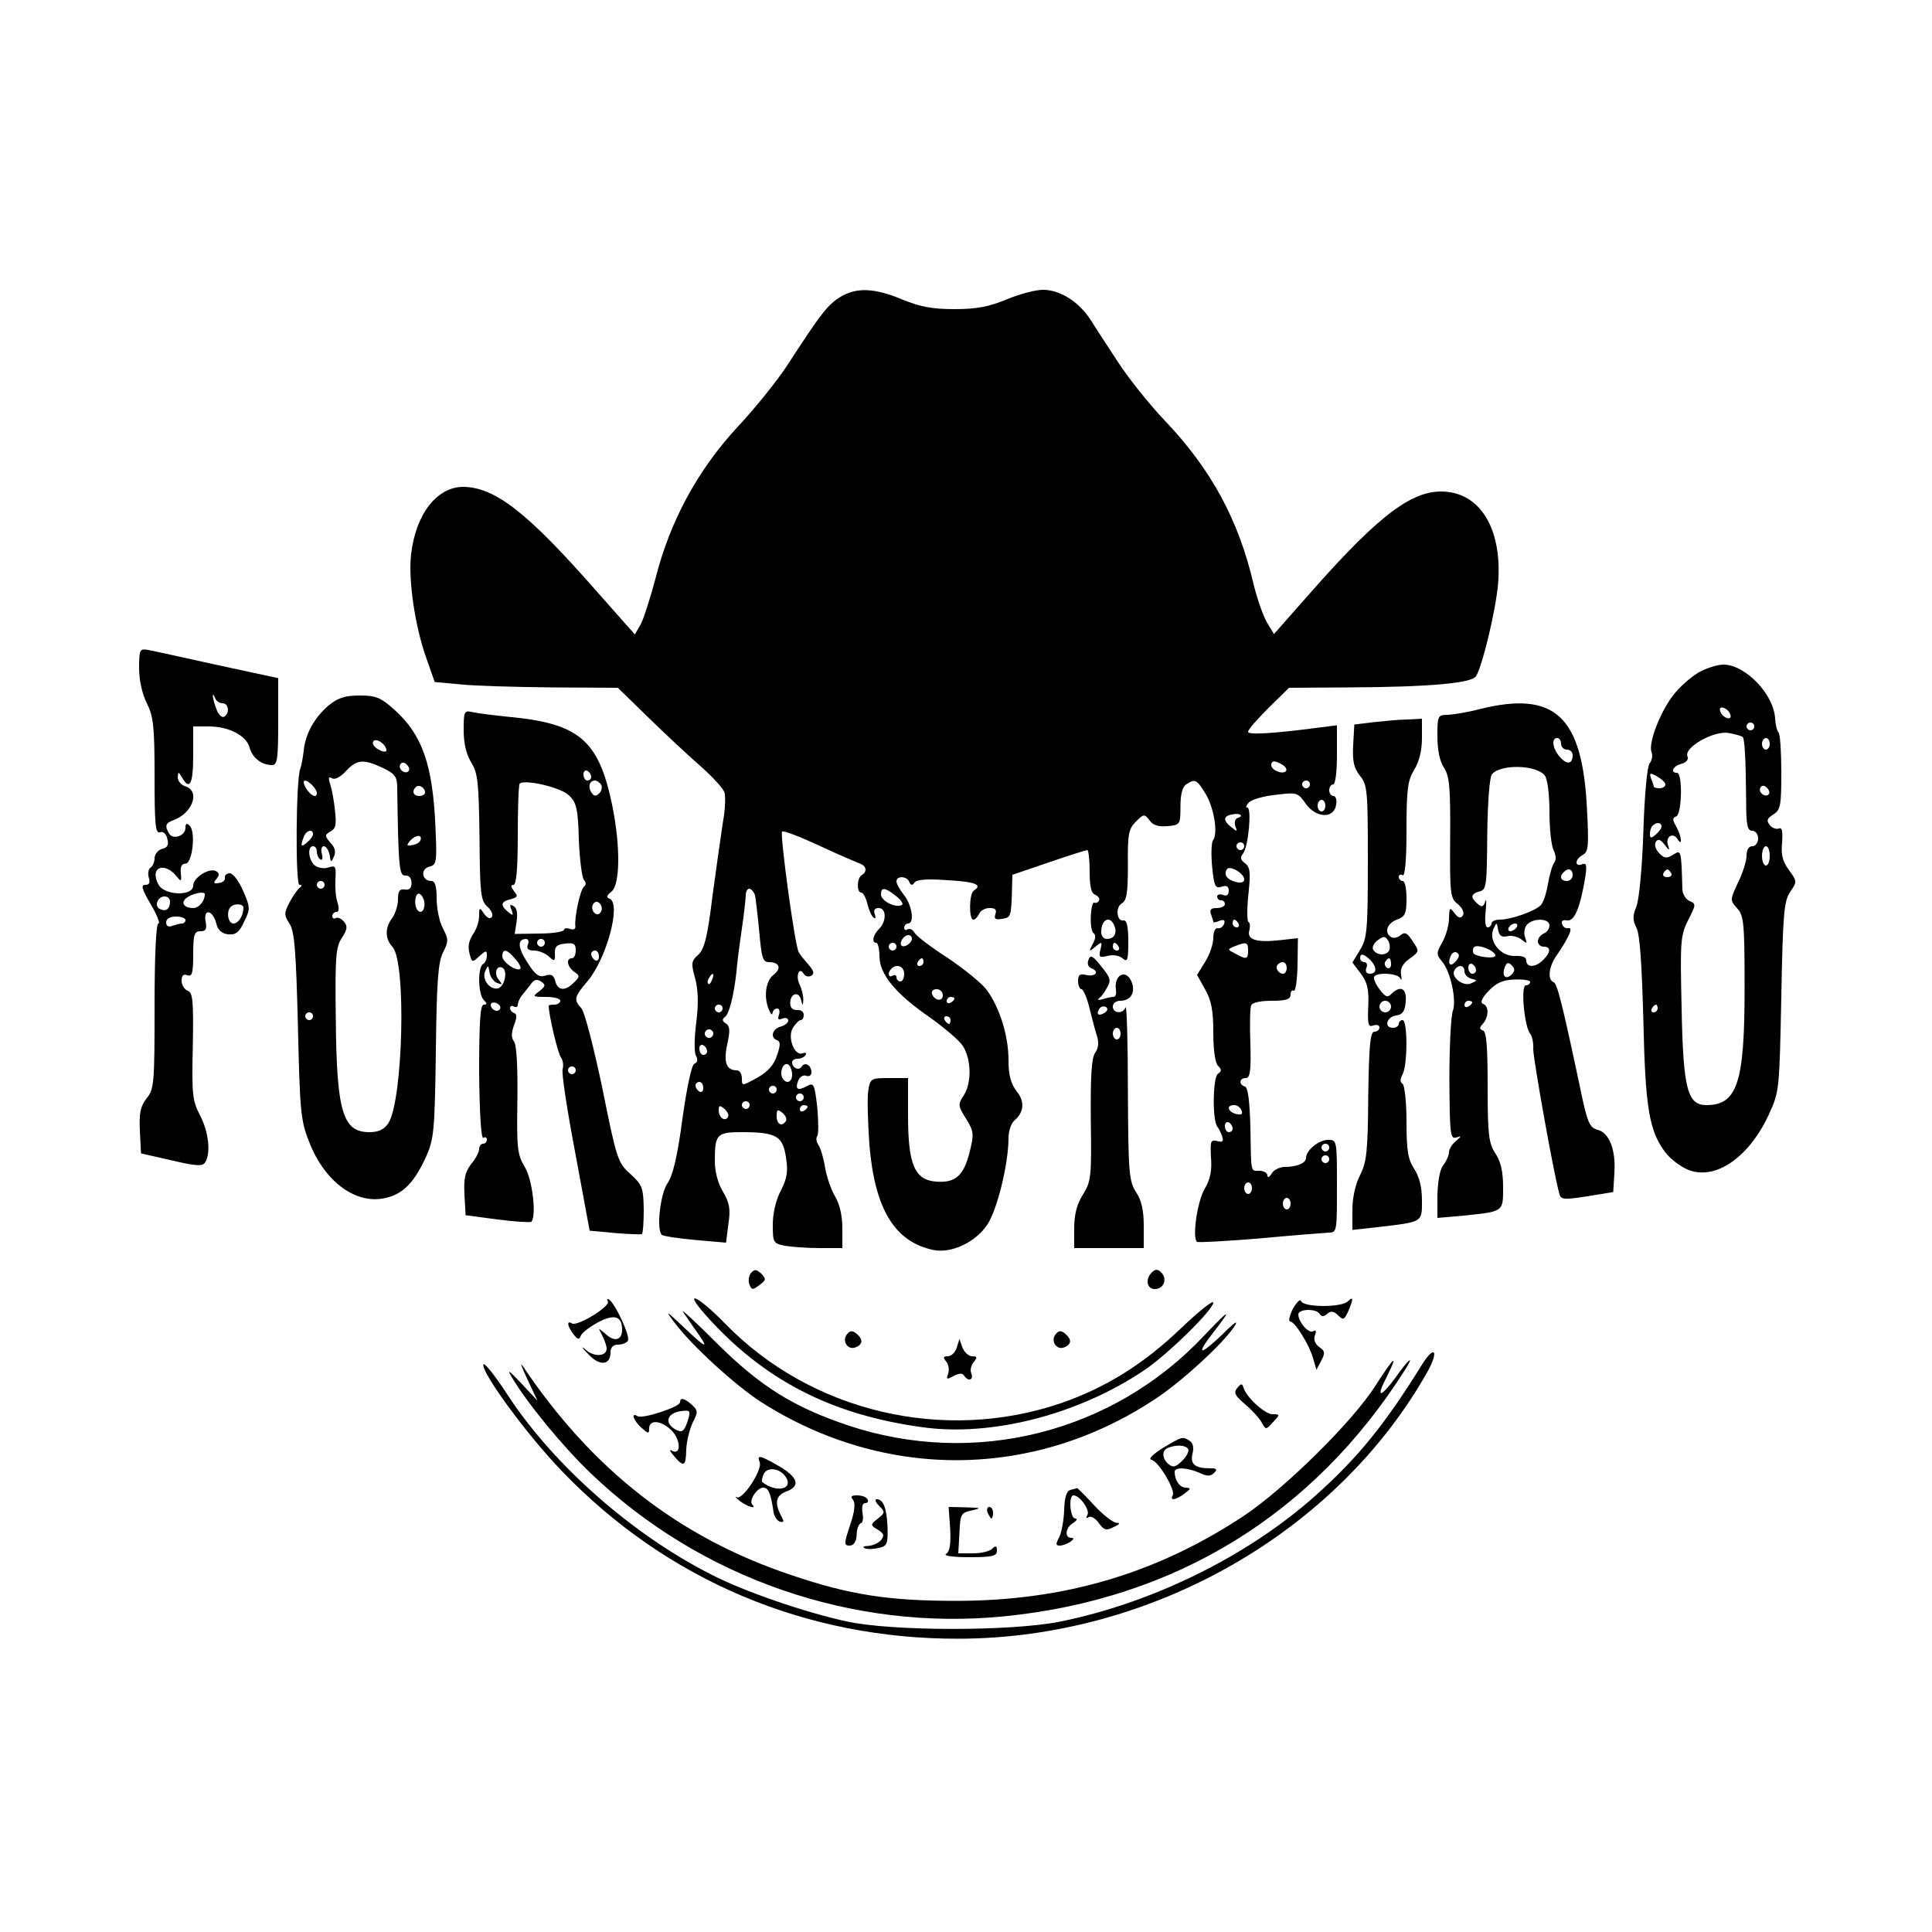 <?xml version="1.0" standalone="no"?>
<!DOCTYPE svg PUBLIC "-//W3C//DTD SVG 20010904//EN"
 "http://www.w3.org/TR/2001/REC-SVG-20010904/DTD/svg10.dtd">
<svg version="1.0" xmlns="http://www.w3.org/2000/svg"
 width="500pt" height="500pt" viewBox="0 0 500 500"
 preserveAspectRatio="xMidYMid meet">

<g transform="translate(0,500) scale(0.1,-0.1)"
fill="#000000" stroke="none">
<path d="M2174 4231 c-32 -20 -50 -43 -133 -171 -26 -41 -87 -117 -135 -168
-101 -110 -172 -241 -209 -387 -13 -49 -30 -103 -38 -119 l-16 -28 -100 113
c-178 203 -262 268 -344 269 -68 0 -123 -70 -135 -174 -8 -66 10 -188 40 -271
l21 -60 65 -6 c36 -4 142 -7 237 -8 l172 -1 78 -76 c43 -42 104 -99 135 -126
32 -28 60 -59 63 -69 3 -10 2 -44 -4 -76 -5 -32 -17 -118 -27 -191 -13 -107
-21 -138 -37 -153 -18 -16 -19 -22 -8 -61 8 -30 9 -65 3 -113 -5 -39 -6 -77
-1 -87 6 -10 4 -18 -4 -21 -7 -3 -19 -58 -31 -143 -13 -99 -25 -147 -39 -167
-18 -27 -29 -119 -14 -133 3 -3 42 -9 86 -13 l80 -7 6 48 c6 39 3 55 -14 84
-13 21 -21 52 -21 79 0 70 5 75 70 75 89 0 106 -10 114 -65 6 -37 3 -54 -13
-86 -13 -24 -21 -59 -21 -88 0 -46 1 -49 31 -55 17 -3 58 -6 90 -6 l59 0 0 51
c0 33 -7 63 -19 83 -10 17 -22 51 -26 76 -4 25 -12 50 -17 57 -5 7 -7 17 -3
23 4 6 3 40 0 75 -7 60 -9 64 -27 54 -24 -13 -31 -8 -22 15 4 9 13 15 20 12 8
-3 14 1 14 9 0 18 -17 28 -25 15 -7 -12 -25 -4 -25 11 0 5 6 9 14 9 8 0 18 4
21 10 3 5 0 7 -8 4 -21 -8 -40 42 -25 66 7 11 16 20 20 20 5 0 8 6 8 14 0 8
-8 13 -17 12 -12 0 -18 6 -18 18 0 25 22 32 28 9 4 -17 5 -17 6 0 0 10 -4 27
-9 38 -12 22 -2 49 10 29 4 -7 13 -9 20 -5 8 5 6 13 -8 29 -10 11 -22 26 -25
32 -10 17 -49 305 -43 312 4 3 45 -13 93 -35 49 -23 96 -43 106 -47 19 -6 23
-21 7 -31 -13 -8 -13 -45 -1 -45 5 0 12 -13 16 -30 4 -16 11 -32 16 -35 5 -4
6 1 3 9 -4 11 0 16 10 16 20 0 21 -34 1 -54 -16 -16 -20 -36 -7 -36 4 0 8 -16
8 -35 0 -46 42 -97 129 -157 38 -27 77 -60 87 -75 22 -35 23 -96 2 -128 -15
-23 -15 -27 6 -60 20 -32 21 -40 10 -84 -15 -63 -37 -83 -87 -79 -56 4 -73 44
-73 171 l0 97 -49 0 c-47 0 -49 -1 -54 -33 -3 -19 -1 -81 3 -140 14 -166 65
-251 166 -272 46 -9 107 19 138 64 26 37 56 158 56 226 0 18 7 38 15 45 25 21
28 49 6 76 -15 20 -21 41 -21 80 0 64 -23 137 -57 183 -14 18 -60 55 -102 83
-42 27 -80 56 -84 64 -5 8 -12 12 -18 9 -5 -4 -9 -1 -9 4 0 6 5 11 10 11 17 0
11 46 -10 73 -11 14 -20 30 -20 36 0 15 27 14 33 -1 4 -10 8 -10 14 -2 5 8 34
10 86 6 72 -4 91 -12 67 -27 -12 -8 -13 -75 -1 -75 5 0 11 7 15 15 3 8 15 15
27 15 15 0 19 -4 15 -16 -4 -12 0 -15 17 -12 23 3 24 6 26 74 l1 40 94 32 c52
18 97 32 100 32 3 0 6 -25 6 -55 0 -40 4 -57 15 -61 8 -4 12 -10 9 -15 -3 -5
-8 -7 -12 -5 -4 2 -8 -13 -9 -35 -1 -21 2 -41 7 -44 6 -4 6 -14 -2 -28 -11
-21 -10 -21 7 -7 17 14 18 13 13 -7 -5 -20 -3 -22 18 -17 14 4 31 1 39 -6 13
-11 15 -5 15 44 0 38 -4 55 -12 54 -18 -4 -22 34 -5 44 13 7 16 27 16 100 -1
80 2 93 21 112 20 20 22 20 35 3 9 -13 23 -17 47 -15 32 3 33 4 33 51 0 31 5
51 15 57 23 15 27 13 50 -24 22 -37 33 -104 19 -121 -4 -6 -5 -37 -2 -68 5
-50 8 -57 24 -52 13 5 19 1 19 -10 0 -11 -5 -15 -15 -11 -8 3 -15 1 -15 -4 0
-6 5 -10 10 -10 6 0 10 -4 10 -10 0 -5 -9 -10 -21 -10 -15 0 -19 -4 -15 -16 3
-9 6 -17 6 -20 0 -2 7 -1 16 3 12 4 15 2 12 -8 -3 -8 -11 -13 -17 -11 -6 1
-11 -10 -11 -25 0 -16 -9 -43 -21 -62 l-21 -34 21 -38 c16 -28 21 -54 21 -111
0 -46 5 -79 12 -86 10 -10 10 -14 0 -21 -13 -8 -15 -118 -2 -136 4 -5 10 -17
13 -26 4 -13 1 -16 -13 -12 -17 4 -18 0 -16 -42 3 -34 -2 -58 -16 -81 -20 -34
-33 -129 -20 -138 4 -2 77 2 162 9 85 8 165 14 178 15 22 0 22 2 22 120 0 119
0 120 -23 120 -24 0 -57 -27 -57 -47 0 -13 -24 -23 -55 -23 -13 0 -29 -8 -34
-17 -6 -10 -11 -12 -11 -5 0 6 -9 12 -20 12 -24 0 -22 -9 -24 114 -2 66 -6
101 -14 104 -17 5 -15 22 2 22 11 0 14 18 12 88 -2 48 -1 93 2 100 2 7 23 12
53 12 38 0 49 4 49 16 0 8 4 13 8 10 5 -3 9 27 10 66 l1 70 -45 -5 c-62 -7
-87 1 -81 24 3 11 2 21 -2 23 -4 3 -4 35 0 73 6 56 4 69 -9 79 -12 9 -13 15
-5 25 14 18 23 119 11 119 -5 0 -3 6 4 13 7 8 39 17 70 20 55 7 57 6 78 -24
27 -37 73 -38 78 -1 2 12 -1 22 -7 22 -6 0 -11 7 -11 15 0 8 5 15 10 15 6 0
10 32 10 76 l0 77 -47 -6 c-121 -16 -183 -19 -183 -11 0 6 24 33 53 62 l53 52
154 1 c210 1 319 11 330 29 17 28 51 171 57 239 11 134 -40 228 -131 238 -85
10 -172 -54 -352 -258 l-97 -110 -18 30 c-10 17 -25 60 -34 96 -39 169 -110
300 -231 427 -40 42 -94 110 -120 150 -26 40 -59 90 -72 111 -31 47 -79 77
-123 77 -19 0 -61 -11 -94 -25 -46 -19 -78 -25 -135 -25 -57 0 -89 6 -135 25
-72 30 -119 32 -161 6z m1146 -1211 c8 -5 11 -12 8 -16 -10 -9 -38 3 -38 16 0
12 10 13 30 0z m70 -50 c0 -5 -4 -10 -10 -10 -5 0 -10 5 -10 10 0 6 5 10 10
10 6 0 10 -4 10 -10z m40 -55 c0 -8 -4 -15 -10 -15 -5 0 -10 7 -10 15 0 8 5
15 10 15 6 0 10 -7 10 -15z m-227 -32 c-7 -2 -9 -12 -6 -21 6 -15 5 -15 -10
-3 -22 17 -22 29 1 33 20 5 33 -3 15 -9z m17 -73 c0 -5 -4 -10 -10 -10 -5 0
-10 5 -10 10 0 6 5 10 10 10 6 0 10 -4 10 -10z m0 -86 c0 -7 -8 -10 -20 -7
-24 6 -34 19 -25 33 7 12 45 -10 45 -26z m-1266 -41 c2 -10 7 -53 11 -95 6
-67 9 -78 25 -78 27 0 33 -16 13 -32 -21 -15 -27 -56 -14 -89 5 -13 10 -18 10
-11 1 6 6 12 12 12 6 0 8 -7 5 -16 -4 -12 -2 -15 9 -10 8 3 15 1 15 -5 0 -6
-9 -13 -20 -16 -22 -6 -27 -29 -9 -35 9 -3 9 -13 0 -39 -8 -25 -23 -42 -51
-58 -40 -22 -40 -22 -40 -2 0 12 -6 21 -13 21 -27 0 -35 20 -25 67 8 36 7 47
-3 54 -10 6 -11 11 -3 17 11 7 23 55 30 117 1 17 7 64 13 105 6 41 11 83 11
93 0 9 4 17 9 17 5 0 12 -8 15 -17z m365 -2 c13 -10 20 -21 15 -23 -15 -9 -54
10 -54 27 0 20 10 19 39 -4z m565 -77 c8 -20 -1 -34 -20 -34 -8 0 -14 8 -14
18 0 33 23 44 34 16z m321 6 c3 -5 1 -10 -4 -10 -6 0 -11 5 -11 10 0 6 2 10 4
10 3 0 8 -4 11 -10z m-845 -39 c0 -12 -20 -25 -27 -18 -7 7 6 27 18 27 5 0 9
-4 9 -9z m-40 -21 c0 -5 -4 -10 -10 -10 -5 0 -10 5 -10 10 0 6 5 10 10 10 6 0
10 -4 10 -10z m575 0 c3 -5 1 -10 -4 -10 -6 0 -11 5 -11 10 0 6 2 10 4 10 3 0
8 -4 11 -10z m335 -10 c0 -23 -4 -24 -33 -8 -21 11 -21 11 -2 19 31 12 35 11
35 -11z m-840 -30 c0 -5 -5 -10 -11 -10 -5 0 -7 5 -4 10 3 6 8 10 11 10 2 0 4
-4 4 -10z m940 -15 c0 -8 -4 -15 -9 -15 -13 0 -22 16 -14 24 11 11 23 6 23 -9z
m-990 -15 c0 -11 -4 -20 -10 -20 -5 0 -10 5 -10 11 0 5 -4 7 -10 4 -11 -7 -14
8 -3 18 13 14 33 6 33 -13z m-497 -15 c-3 -9 -8 -14 -10 -11 -3 3 -2 9 2 15 9
16 15 13 8 -4z m597 -41 c0 -17 -22 -14 -28 4 -2 7 3 12 12 12 9 0 16 -7 16
-16z m30 -8 c0 -3 -4 -8 -10 -11 -5 -3 -10 -1 -10 4 0 6 5 11 10 11 6 0 10 -2
10 -4z m-600 -26 c0 -5 -4 -10 -10 -10 -5 0 -10 5 -10 10 0 6 5 10 10 10 6 0
10 -4 10 -10z m590 -30 c0 -5 -2 -10 -4 -10 -3 0 -8 5 -11 10 -3 6 -1 10 4 10
6 0 11 -4 11 -10z m-616 -41 c-3 -5 -10 -7 -15 -3 -5 3 -7 10 -3 15 3 5 10 7
15 3 5 -3 7 -10 3 -15z m-14 -40 c0 -5 -4 -9 -10 -9 -5 0 -10 7 -10 16 0 8 5
12 10 9 6 -3 10 -10 10 -16z m220 -60 c0 -20 -15 -26 -25 -9 -9 15 3 43 15 35
5 -3 10 -15 10 -26z m-230 -35 c0 -8 -4 -12 -10 -9 -5 3 -10 10 -10 16 0 5 5
9 10 9 6 0 10 -7 10 -16z m190 -4 c0 -5 -4 -10 -10 -10 -5 0 -10 5 -10 10 0 6
5 10 10 10 6 0 10 -4 10 -10z m70 -20 c0 -5 -4 -10 -10 -10 -5 0 -10 5 -10 10
0 6 5 10 10 10 6 0 10 -4 10 -10z m-140 -20 c0 -5 -4 -10 -10 -10 -5 0 -10 5
-10 10 0 6 5 10 10 10 6 0 10 -4 10 -10z m-56 -31 c-8 -13 -24 -1 -24 18 0 13
3 13 15 3 8 -7 12 -16 9 -21z m206 27 c0 -3 -4 -8 -10 -11 -5 -3 -10 -1 -10 4
0 6 5 11 10 11 6 0 10 -2 10 -4z m1123 -10 c4 -10 0 -12 -14 -9 -22 6 -26 23
-5 23 8 0 16 -6 19 -14z m-1179 -27 c-10 -16 -24 -9 -24 12 0 18 2 19 15 9 8
-7 12 -16 9 -21z m1156 -20 c0 -5 -4 -9 -10 -9 -5 0 -10 7 -10 16 0 8 5 12 10
9 6 -3 10 -10 10 -16z m250 -49 c0 -5 -4 -10 -10 -10 -5 0 -10 5 -10 10 0 6 5
10 10 10 6 0 10 -4 10 -10z m0 -30 c0 -5 -4 -10 -10 -10 -5 0 -10 5 -10 10 0
6 5 10 10 10 6 0 10 -4 10 -10z m-200 -75 c0 -8 -4 -15 -10 -15 -5 0 -10 7
-10 15 0 8 5 15 10 15 6 0 10 -7 10 -15z m100 -40 c0 -8 -4 -15 -10 -15 -5 0
-10 7 -10 15 0 8 5 15 10 15 6 0 10 -7 10 -15z"/>
<path d="M360 3271 c0 -32 8 -67 20 -91 17 -34 20 -59 20 -189 0 -123 2 -149
14 -145 8 3 16 -3 19 -17 4 -15 1 -23 -14 -26 -10 -3 -19 -14 -19 -24 0 -10
-5 -21 -10 -24 -6 -4 -8 -15 -5 -26 4 -13 2 -19 -9 -19 -12 0 -9 -11 14 -50
16 -27 25 -50 20 -50 -6 0 -10 -82 -10 -214 0 -200 -1 -215 -21 -239 -16 -21
-19 -38 -17 -84 l3 -58 79 -18 c64 -15 81 -16 87 -5 15 24 9 78 -13 121 -20
38 -22 54 -19 179 2 118 0 139 -13 144 -9 3 -16 15 -16 26 0 14 5 18 15 14 12
-4 15 5 15 54 0 52 3 60 19 60 14 0 17 6 13 26 -6 35 20 28 28 -7 4 -16 14
-25 30 -27 20 -2 29 5 42 33 16 33 16 36 -3 80 -11 25 -26 45 -34 45 -8 0 -14
-5 -13 -11 2 -6 -5 -13 -15 -14 -14 -3 -16 0 -7 10 8 10 8 15 0 20 -17 11 -60
-16 -60 -37 0 -28 -75 -26 -90 3 -24 44 15 61 48 20 11 -14 12 -12 10 9 -2 16
2 25 12 25 18 0 27 82 11 98 -8 8 -11 6 -11 -5 0 -21 -31 -32 -42 -16 -12 20
-10 28 10 35 50 18 71 75 32 88 -11 3 -20 14 -20 23 1 16 2 15 11 0 20 -35 29
-17 29 57 l0 75 40 0 c53 0 98 -24 106 -55 7 -26 31 -45 58 -45 14 0 16 17 16
113 l0 112 -158 34 c-86 19 -167 37 -179 39 -21 4 -23 1 -23 -47z m216 -91
c16 0 19 -26 4 -35 -6 -3 -15 6 -20 20 -10 26 -13 51 -3 28 2 -7 11 -13 19
-13z m-46 -494 c0 -18 -15 -36 -30 -36 -27 0 -34 17 -13 29 18 11 43 14 43 7z
m-90 -19 c0 -19 -10 -27 -25 -20 -17 6 -8 33 11 33 8 0 14 -6 14 -13z m190
-16 c0 -21 -13 -41 -26 -41 -14 0 -19 31 -7 43 10 10 33 8 33 -2z m-150 -32
c0 -5 -4 -9 -9 -9 -5 0 -16 -3 -25 -6 -10 -4 -16 -1 -16 9 0 9 10 15 25 15 14
0 25 -4 25 -9z"/>
<path d="M4402 3263 c-18 -9 -47 -33 -65 -54 -37 -42 -72 -131 -63 -155 4 -9
1 -23 -5 -30 -6 -8 -13 -79 -16 -176 -3 -94 -11 -176 -18 -194 -10 -24 -10
-35 0 -55 9 -16 14 -94 18 -239 5 -229 15 -289 59 -345 12 -15 37 -34 56 -42
70 -29 157 30 209 141 28 61 28 63 33 306 4 216 7 248 23 272 18 26 18 27 -3
56 -17 23 -21 40 -18 71 2 30 0 40 -8 37 -7 -3 -18 1 -24 9 -9 11 -7 17 9 27
19 12 21 22 21 109 0 52 -3 99 -7 103 -4 4 -8 20 -9 36 -3 63 -77 140 -134
140 -14 0 -40 -8 -58 -17z m76 -112 c3 -8 -1 -12 -9 -9 -7 2 -15 10 -17 17 -3
8 1 12 9 9 7 -2 15 -10 17 -17z m62 -31 c0 -5 -4 -10 -10 -10 -5 0 -10 5 -10
10 0 6 5 10 10 10 6 0 10 -4 10 -10z m-30 -27 c5 -5 8 -52 9 -165 0 -63 3 -78
16 -78 8 0 15 -9 15 -20 0 -11 -7 -20 -15 -20 -9 0 -15 -9 -15 -25 0 -13 -10
-45 -22 -69 -21 -45 -21 -46 -2 -67 17 -19 19 -37 19 -208 0 -243 -19 -301
-99 -301 -49 0 -60 42 -64 251 -4 174 -3 188 17 228 20 39 21 42 4 49 -10 4
-18 17 -19 30 -3 104 -3 103 -24 90 -16 -10 -23 -10 -36 4 -9 9 -13 21 -9 29
6 9 12 7 23 -7 12 -16 14 -16 9 -2 -8 22 12 35 24 17 14 -23 11 8 -3 32 -10
17 -10 23 0 26 15 6 17 113 2 113 -19 0 -10 18 11 23 13 4 20 11 16 20 -9 23
69 67 107 60 17 -3 33 -8 36 -10z m70 -18 c0 -8 -4 -15 -10 -15 -5 0 -10 7
-10 15 0 8 5 15 10 15 6 0 10 -7 10 -15z m-270 -105 c0 -6 -7 -10 -15 -10 -8
0 -15 2 -15 4 0 2 -3 12 -7 21 -5 15 -3 16 15 6 12 -7 22 -16 22 -21z m267
-26 c-9 -9 -28 6 -21 18 4 6 10 6 17 -1 6 -6 8 -13 4 -17z m-277 -83 c0 -5 -7
-14 -15 -21 -12 -10 -15 -10 -15 2 0 8 3 18 7 21 9 10 23 9 23 -2z m280 -76
c0 -14 -4 -25 -10 -25 -5 0 -10 11 -10 25 0 14 5 25 10 25 6 0 10 -11 10 -25z
m-255 -45 c3 -5 -1 -10 -10 -10 -9 0 -13 5 -10 10 3 6 8 10 10 10 2 0 7 -4 10
-10z m-35 -350 c0 -5 -5 -10 -11 -10 -5 0 -7 5 -4 10 3 6 8 10 11 10 2 0 4 -4
4 -10z"/>
<path d="M850 3174 c-37 -32 -60 -74 -64 -117 -2 -18 -6 -39 -9 -47 -11 -26
-13 -300 -2 -300 7 0 7 -3 0 -8 -5 -4 -17 -21 -26 -38 -14 -27 -14 -32 0 -54
13 -19 17 -68 22 -264 5 -221 7 -246 29 -301 41 -106 125 -166 203 -144 42 11
70 41 99 104 21 47 23 65 26 275 2 182 6 231 19 256 14 28 14 33 -1 62 -9 17
-16 51 -16 77 0 32 -4 45 -14 45 -24 0 -29 31 -5 37 19 5 20 11 16 102 -7 162
-34 239 -106 304 -36 32 -48 37 -90 37 -39 0 -56 -6 -81 -26z m150 -116 c0 -5
-9 -4 -20 2 -11 6 -18 15 -14 21 6 11 34 -7 34 -23z m-10 -45 c33 -16 38 -23
38 -53 3 -204 5 -227 21 -226 10 1 16 -7 16 -19 0 -14 -6 -19 -17 -17 -14 2
-18 -4 -18 -26 0 -15 -7 -37 -15 -48 -19 -25 -19 -53 1 -75 36 -40 27 -397
-11 -456 -11 -16 -25 -23 -49 -23 -69 0 -85 52 -87 296 -2 157 0 184 16 207
14 22 15 30 5 42 -7 8 -16 12 -21 9 -5 -3 -9 0 -9 5 0 6 5 11 11 11 6 0 7 8 3
23 -5 12 -7 39 -6 60 2 35 1 38 -18 32 -12 -4 -27 -1 -35 5 -17 14 -20 50 -5
50 6 0 10 -6 10 -14 0 -8 4 -17 9 -20 5 -4 7 3 4 14 -3 11 -1 20 5 20 6 0 12
-10 15 -22 3 -21 4 -21 11 -5 6 12 3 24 -9 36 -15 18 -15 20 0 29 14 7 16 19
12 53 -2 24 -8 55 -12 68 -6 18 -5 22 4 17 7 -5 22 3 36 18 28 31 46 32 95 9z
m67 -9 c-9 -9 -28 6 -21 18 4 6 10 6 17 -1 6 -6 8 -13 4 -17z m-249 -36 c7 -7
12 -16 12 -20 0 -15 -15 -8 -28 12 -13 22 -3 27 16 8z m292 -19 c0 -5 -7 -9
-15 -9 -15 0 -20 12 -9 23 8 8 24 -1 24 -14z m-290 -108 c0 -5 -7 -14 -15 -21
-16 -14 -18 -10 -9 14 6 17 24 22 24 7z m278 -16 c-2 -5 -11 -11 -21 -12 -15
-3 -16 -1 -5 12 14 15 32 16 26 0z m-248 -115 c0 -5 -4 -10 -10 -10 -5 0 -10
5 -10 10 0 6 5 10 10 10 6 0 10 -4 10 -10z m258 -56 c-1 -10 -7 -16 -13 -13
-10 4 -14 28 -7 42 7 14 24 -10 20 -29z m-288 -284 c0 -5 -4 -10 -10 -10 -5 0
-10 5 -10 10 0 6 5 10 10 10 6 0 10 -4 10 -10z"/>
<path d="M3830 3165 c-30 -8 -67 -14 -82 -15 -27 0 -28 -2 -28 -55 0 -36 6
-65 17 -82 14 -21 17 -50 16 -181 -1 -145 0 -157 20 -172 12 -10 17 -22 13
-29 -6 -9 -12 -7 -22 6 -12 16 -13 15 -14 -14 0 -17 -8 -45 -17 -61 -16 -28
-16 -32 -2 -49 23 -26 39 -101 29 -129 -5 -13 -9 -93 -9 -178 1 -139 2 -154
17 -150 15 5 15 4 0 -9 -10 -8 -18 -21 -18 -29 0 -8 -7 -23 -15 -34 -9 -11
-14 -42 -15 -78 l0 -58 68 6 c104 11 102 9 102 74 0 40 -6 66 -20 87 -17 26
-20 47 -20 172 0 104 -3 143 -12 146 -10 4 -10 7 0 18 15 17 16 46 0 51 -8 3
-3 15 14 33 20 21 37 29 67 30 23 1 41 -2 41 -6 0 -5 -5 -9 -11 -9 -14 0 -4
-107 11 -125 5 -6 9 -24 8 -40 0 -26 54 -329 68 -376 4 -14 13 -14 72 -5 l67
11 3 49 c4 60 -13 104 -43 112 -20 5 -26 18 -40 82 -51 242 -65 297 -74 300
-17 6 -13 41 8 70 32 47 43 73 30 70 -6 -2 -14 3 -16 10 -3 9 1 12 13 10 19
-3 34 35 47 114 4 29 3 36 -9 31 -20 -7 -18 14 3 25 14 8 15 24 10 120 -12
239 -83 305 -277 257z m210 -90 c0 -8 7 -15 15 -15 8 0 15 -6 15 -14 0 -24
-15 -26 -33 -5 -19 21 -23 49 -7 49 6 0 10 -7 10 -15z m-42 -82 c7 -10 12 -48
12 -96 0 -43 5 -87 11 -98 6 -13 7 -25 1 -32 -5 -7 -12 -32 -16 -55 -4 -24
-12 -49 -19 -55 -16 -16 -78 -37 -105 -37 -12 0 -22 -4 -22 -10 0 -5 -5 -10
-10 -10 -6 0 -8 17 -5 43 2 23 2 34 -1 24 -5 -14 -9 -16 -20 -6 -19 16 -18 26
5 32 18 4 19 16 20 148 1 82 6 148 12 155 22 27 115 25 137 -3z m72 -258 c0
-8 -7 -15 -15 -15 -16 0 -20 12 -8 23 11 12 23 8 23 -8z m-60 -130 c0 -9 -7
-18 -15 -21 -8 -4 -15 -12 -15 -20 0 -8 7 -14 15 -14 19 0 19 -14 -1 -34 -19
-20 -44 -21 -44 -2 0 9 -10 13 -30 12 -37 -1 -69 39 -55 70 8 18 9 18 12 -2 3
-16 9 -20 24 -17 10 3 27 -1 36 -8 15 -12 16 -12 10 5 -4 10 -2 25 4 32 16 19
59 18 59 -1z m-85 -5 c-3 -5 -11 -10 -16 -10 -6 0 -7 5 -4 10 3 6 11 10 16 10
6 0 7 -4 4 -10z m-55 -73 c0 -9 -46 -4 -56 5 -3 4 -3 11 0 16 7 11 56 -8 56
-21z m-101 -13 c-14 -18 -24 -11 -15 11 3 9 11 13 16 10 8 -5 7 -11 -1 -21z
m51 -25 c0 -5 -4 -9 -10 -9 -5 0 -10 7 -10 16 0 8 5 12 10 9 6 -3 10 -10 10
-16z m92 -11 c-15 -15 -26 -4 -18 18 5 13 9 15 18 6 9 -9 9 -15 0 -24z m-122
8 c0 -8 8 -16 18 -19 16 -4 16 -4 -1 -12 -21 -9 -53 17 -43 34 10 16 26 14 26
-3z m20 -80 c0 -3 -4 -8 -10 -11 -5 -3 -10 -1 -10 4 0 6 5 11 10 11 6 0 10 -2
10 -4z"/>
<path d="M1200 3110 c0 -35 7 -63 20 -84 17 -28 19 -52 21 -194 1 -143 3 -163
20 -178 10 -9 16 -21 12 -27 -4 -6 -12 -3 -20 8 -12 18 -13 17 -13 -6 0 -13
-7 -35 -16 -47 -10 -15 -14 -32 -9 -49 6 -24 7 -25 25 -8 18 16 20 16 20 2 0
-9 -4 -19 -10 -22 -14 -9 -13 -78 2 -93 9 -9 9 -12 0 -12 -9 0 -12 -43 -12
-175 1 -105 5 -173 11 -170 5 4 9 1 9 -4 0 -6 -4 -11 -10 -11 -5 0 -10 -6 -10
-14 0 -7 -9 -25 -21 -39 -16 -21 -19 -38 -17 -79 l3 -53 83 -11 c45 -6 84 -8
87 -6 14 15 3 110 -17 142 -19 32 -21 47 -19 173 1 87 -2 144 -9 152 -7 9 -7
21 0 41 8 20 8 30 1 32 -6 2 -11 8 -11 13 0 6 5 7 10 4 6 -3 10 -1 10 5 0 6 5
16 10 23 6 7 16 20 23 29 9 13 16 15 27 8 13 -9 12 -12 -4 -25 -19 -14 -18
-15 17 -15 20 0 37 -4 37 -10 0 -5 -7 -10 -15 -10 -8 0 -15 -1 -15 -3 0 -23
24 -125 32 -134 5 -7 7 -20 4 -30 -3 -10 12 -108 33 -218 l37 -200 65 -6 c35
-3 67 -4 70 -3 3 2 5 30 5 64 -1 57 -4 64 -35 92 -32 29 -35 37 -72 221 -22
105 -46 198 -54 207 -21 23 -19 30 15 70 50 59 88 201 58 214 -10 3 -8 9 5 19
22 19 23 118 1 225 -35 167 -85 210 -269 227 -38 4 -80 9 -92 12 -22 5 -23 2
-23 -47z m330 -121 c0 -5 -4 -9 -10 -9 -5 0 -10 7 -10 16 0 8 5 12 10 9 6 -3
10 -10 10 -16z m-57 -48 c19 -18 23 -35 25 -114 2 -50 8 -97 13 -104 6 -7 6
-13 1 -17 -10 -6 -26 -81 -23 -103 1 -8 -5 -10 -14 -7 -8 3 -15 2 -15 -2 0 -5
-29 -10 -64 -10 l-64 -1 5 32 c3 21 1 35 -8 40 -9 6 -11 3 -5 -10 5 -15 4 -16
-9 -5 -21 17 -19 27 7 33 18 5 19 8 8 21 -8 11 -9 16 -1 16 7 0 11 40 11 128
0 71 2 131 5 134 13 12 108 -10 128 -31z m83 28 c3 -6 1 -16 -5 -22 -9 -9 -14
-8 -21 3 -9 15 -4 30 10 30 5 0 12 -5 16 -11z m-1 -329 c-5 -8 -11 -8 -17 -2
-6 6 -7 16 -3 22 5 8 11 8 17 2 6 -6 7 -16 3 -22z m-189 -85 c-4 -10 1 -15 16
-15 12 0 29 -7 38 -15 15 -14 17 -13 16 7 -1 18 5 24 27 26 22 3 27 -1 27 -17
0 -12 -4 -21 -10 -21 -16 0 -12 -22 6 -35 15 -10 15 -13 -1 -28 -22 -23 -42
-21 -48 4 -4 16 -11 19 -26 14 -16 -5 -26 2 -46 34 -25 38 -27 61 -3 61 5 0 8
-7 4 -15z m44 5 c0 -5 -4 -10 -10 -10 -5 0 -10 5 -10 10 0 6 5 10 10 10 6 0
10 -4 10 -10z m-77 -41 c10 -11 16 -23 14 -26 -9 -9 -47 17 -47 32 0 21 12 19
33 -6z m217 5 c0 -8 -4 -12 -10 -9 -5 3 -10 10 -10 16 0 5 5 9 10 9 6 0 10 -7
10 -16z m-263 -68 c13 -5 14 -4 4 8 -14 16 -6 40 10 31 14 -9 4 -50 -13 -53
-21 -4 -42 24 -32 45 7 16 8 16 11 -4 2 -12 11 -24 20 -27z m7 -67 c-6 -11
-24 -2 -24 11 0 5 7 7 15 4 8 -4 12 -10 9 -15z m196 -159 c0 -5 -4 -10 -10
-10 -5 0 -10 5 -10 10 0 6 5 10 10 10 6 0 10 -4 10 -10z"/>
<path d="M3555 3131 l-50 -6 -3 -53 c-2 -41 1 -58 17 -79 20 -24 21 -39 21
-222 0 -178 -2 -199 -20 -229 l-20 -33 22 -29 c17 -23 21 -41 19 -85 -2 -46 0
-54 13 -49 9 3 16 1 16 -5 0 -6 -6 -11 -13 -11 -11 0 -14 -35 -16 -166 -1
-143 -4 -171 -21 -205 -12 -23 -20 -58 -20 -90 l0 -52 63 7 c121 14 117 12
117 70 0 34 -7 61 -20 81 -16 24 -20 47 -20 122 0 50 -5 95 -10 98 -7 4 -7 12
0 25 13 24 13 140 0 140 -5 0 -10 -4 -10 -10 0 -5 -7 -10 -15 -10 -24 0 -17
28 8 32 17 2 23 11 25 36 3 34 -13 43 -37 20 -10 -11 -16 -8 -31 12 -10 13
-16 28 -14 32 8 13 62 9 68 -4 4 -7 4 -3 2 9 -3 16 4 29 22 42 25 18 26 19 8
45 -14 22 -20 25 -31 16 -8 -7 -19 -9 -25 -5 -18 11 -11 35 15 45 22 8 25 16
25 55 0 25 -4 45 -10 45 -5 0 -10 5 -10 11 0 5 5 7 10 4 6 -4 10 37 10 117 0
105 3 128 20 156 13 21 20 50 20 82 l0 50 -37 -2 c-21 0 -60 -4 -88 -7z m40
-591 c-8 -14 -32 -13 -41 2 -4 6 1 17 12 25 15 11 19 11 27 -2 4 -8 5 -20 2
-25z m-49 -24 c18 -19 18 -36 -1 -36 -9 0 -12 6 -9 15 4 8 1 15 -5 15 -6 0
-11 5 -11 10 0 14 9 12 26 -4z m54 -12 c0 -8 -5 -12 -10 -9 -6 4 -8 11 -5 16
9 14 15 11 15 -7z m0 -109 c0 -8 -7 -15 -15 -15 -8 0 -15 7 -15 15 0 8 7 15
15 15 8 0 15 -7 15 -15z"/>
<path d="M2817 2516 c-4 -10 -1 -19 8 -22 22 -9 9 -23 -15 -17 -15 4 -20 0
-20 -16 0 -11 4 -21 9 -21 4 0 14 -21 20 -47 7 -27 15 -60 20 -74 5 -17 4 -32
-5 -44 -9 -13 -12 -59 -11 -174 2 -146 1 -158 -20 -192 -16 -25 -23 -52 -23
-88 l0 -51 90 0 90 0 0 58 c0 40 -6 66 -20 87 -18 28 -20 48 -21 260 0 127 -3
224 -6 218 -7 -18 -33 -16 -33 2 0 8 8 15 19 15 27 0 40 21 30 48 -14 36 -47
20 -41 -20 2 -10 -1 -18 -7 -18 -5 0 -18 -3 -28 -6 -10 -3 -14 -2 -8 3 6 4 15
17 21 29 10 17 7 25 -16 53 -22 28 -28 31 -33 17z m42 -137 c-16 -10 -23 -4
-14 10 3 6 11 8 17 5 6 -4 5 -9 -3 -15z m41 -54 c0 -8 -4 -15 -10 -15 -5 0
-10 7 -10 15 0 8 5 15 10 15 6 0 10 -7 10 -15z"/>
<path d="M1944 1706 c-6 -6 -8 -20 -5 -29 6 -16 9 -16 26 -3 18 13 18 16 5 30
-12 11 -17 12 -26 2z"/>
<path d="M2981 1707 c-18 -18 -13 -43 8 -43 23 0 33 27 16 43 -9 9 -15 9 -24
0z"/>
<path d="M1573 1632 c8 -12 -79 -66 -93 -57 -14 9 -12 -7 4 -28 11 -14 15 -15
19 -4 3 8 23 23 45 35 42 22 62 16 62 -19 0 -27 -19 -33 -42 -12 -21 18 -21
18 -9 -4 6 -12 11 -27 11 -33 0 -20 -31 -23 -53 -4 -14 12 -13 8 5 -10 29 -32
58 -30 58 4 0 13 7 20 19 20 11 0 23 5 26 10 7 11 -33 97 -49 107 -5 3 -6 1
-3 -5z"/>
<path d="M1825 1598 c150 -169 326 -260 565 -292 177 -24 400 33 570 147 59
39 180 157 180 176 0 7 -37 -22 -83 -66 -97 -93 -195 -154 -310 -194 -304
-104 -647 -24 -871 206 -70 72 -110 90 -51 23z"/>
<path d="M3346 1613 c-9 -18 -12 -33 -7 -33 12 0 51 -62 60 -98 l8 -27 12 23
c11 20 10 26 -5 36 -11 8 -15 20 -11 30 4 11 3 15 -4 11 -11 -8 -38 22 -39 43
0 15 46 16 55 2 5 -8 11 -8 20 0 9 8 17 7 28 -4 13 -13 16 -12 26 10 14 32 14
41 -1 26 -16 -16 -115 -16 -121 1 -2 6 -11 -3 -21 -20z"/>
<path d="M1767 1606 c4 -6 16 -24 28 -41 42 -58 37 -59 -20 -5 -54 51 -56 52
-27 14 45 -59 156 -160 221 -202 321 -205 711 -201 1026 11 68 46 167 137 198
182 14 21 4 15 -31 -20 -57 -54 -68 -53 -24 4 53 68 46 66 -23 -7 -236 -250
-593 -340 -920 -231 -140 47 -226 100 -337 210 -54 54 -95 92 -91 85z"/>
<path d="M2192 1547 c-14 -17 2 -42 22 -34 20 8 20 21 2 36 -10 8 -16 8 -24
-2z"/>
<path d="M2732 1547 c-14 -17 2 -42 22 -34 20 8 20 21 2 36 -10 8 -16 8 -24
-2z"/>
<path d="M2476 1512 c-4 -12 -14 -22 -23 -22 -12 0 -13 -3 -4 -14 6 -7 8 -21
5 -31 -6 -15 -4 -16 14 -6 14 7 23 8 27 1 10 -16 25 -12 19 5 -4 8 -1 22 6 30
10 12 9 15 -4 15 -9 0 -20 10 -25 22 l-8 23 -7 -23z"/>
<path d="M3683 1473 c-99 -160 -169 -246 -279 -344 -176 -157 -423 -278 -662
-326 -126 -25 -435 -25 -552 1 -106 23 -264 77 -349 121 -204 103 -408 283
-526 463 -33 51 -62 87 -64 81 -6 -20 113 -183 204 -277 271 -282 631 -434
1026 -433 500 1 981 276 1215 694 27 50 17 66 -13 20z"/>
<path d="M1365 1430 l26 -55 -42 45 c-32 34 -38 38 -24 15 40 -67 130 -177
204 -248 285 -273 680 -409 1070 -370 442 44 799 263 1036 636 28 44 11 31
-24 -19 -40 -54 -51 -52 -21 5 30 61 18 50 -31 -26 -59 -93 -235 -266 -340
-336 -225 -149 -465 -220 -744 -220 -174 0 -275 15 -428 67 -290 97 -515 273
-695 542 -7 10 -1 -6 13 -36z"/>
<path d="M3202 1408 c-10 -12 -6 -20 20 -42 18 -15 37 -36 43 -47 11 -20 11
-20 30 1 18 19 18 20 -2 20 -19 0 -67 43 -75 69 -3 11 -6 11 -16 -1z"/>
<path d="M1760 1371 c0 -12 -97 -44 -110 -36 -18 11 -11 -11 10 -30 18 -16 20
-16 20 -2 0 25 33 21 60 -7 23 -26 22 -64 -2 -50 -7 4 -4 -2 6 -14 26 -30 31
-28 32 17 1 22 9 53 17 70 14 27 13 31 -2 45 -20 18 -31 20 -31 7z m19 -51
c-9 -25 -14 -28 -30 -20 -34 19 -21 47 23 49 15 1 15 -3 7 -29z"/>
<path d="M3010 1253 c-27 -17 -39 -29 -30 -31 18 -3 63 -79 55 -92 -9 -15 9
-12 31 5 16 12 17 14 3 15 -16 0 -29 19 -29 41 0 13 34 11 65 -3 19 -9 28 -9
37 0 9 9 7 12 -9 12 -40 0 -53 10 -47 37 4 16 2 28 -7 34 -19 12 -18 12 -69
-18z m65 -3 c3 -5 -4 -19 -15 -30 -17 -17 -24 -19 -36 -9 -17 14 -18 36 -1 42
21 9 46 7 52 -3z"/>
<path d="M1966 1216 c8 -20 -44 -98 -59 -91 -7 4 -3 -1 7 -9 19 -15 46 -23 33
-10 -10 10 12 44 28 44 14 0 20 -15 27 -64 2 -11 9 -21 16 -24 11 -3 12 0 3
16 -17 33 -13 52 14 62 37 14 31 36 -18 65 -50 29 -59 31 -51 11z m68 -39 c20
-32 -26 -41 -62 -12 -1 1 0 10 4 19 8 21 43 17 58 -7z"/>
<path d="M2770 1144 c-10 -3 -15 -19 -16 -53 -1 -27 -7 -58 -13 -70 -9 -16 -9
-21 1 -21 18 0 47 20 31 20 -19 0 -16 27 5 39 9 6 11 11 5 11 -14 0 -18 60 -5
60 17 0 44 -39 36 -51 -4 -7 -3 -10 4 -5 6 3 18 -4 26 -16 13 -18 19 -20 38
-10 16 7 18 11 7 11 -9 1 -35 21 -58 46 -23 25 -42 44 -44 44 -1 -1 -9 -3 -17
-5z"/>
<path d="M2208 1118 c6 -9 4 -30 -8 -65 -16 -48 -16 -53 -1 -53 10 0 17 10 18
27 0 15 5 29 11 31 5 1 7 14 4 27 -2 15 0 25 7 25 7 0 9 5 6 10 -3 6 -15 10
-27 10 -15 0 -18 -3 -10 -12z"/>
<path d="M2275 1103 c16 -16 16 -18 -3 -33 -20 -16 -20 -17 0 -29 16 -10 17
-15 8 -27 -7 -8 -22 -14 -34 -15 -11 0 -15 -3 -8 -6 7 -3 24 -2 37 1 21 5 23
11 22 53 -2 50 -11 73 -28 73 -6 0 -3 -8 6 -17z"/>
<path d="M2459 1044 c2 -40 -1 -59 -10 -65 -9 -5 14 -9 59 -9 61 0 72 3 72 17
0 13 -3 14 -12 5 -7 -7 -29 -12 -50 -12 l-38 0 3 52 c2 50 4 53 32 59 26 6 24
7 -15 8 l-45 1 4 -56z"/>
<path d="M2556 1085 c4 -8 8 -15 10 -15 2 0 4 7 4 15 0 8 -4 15 -10 15 -5 0
-7 -7 -4 -15z"/>
</g>
</svg>
